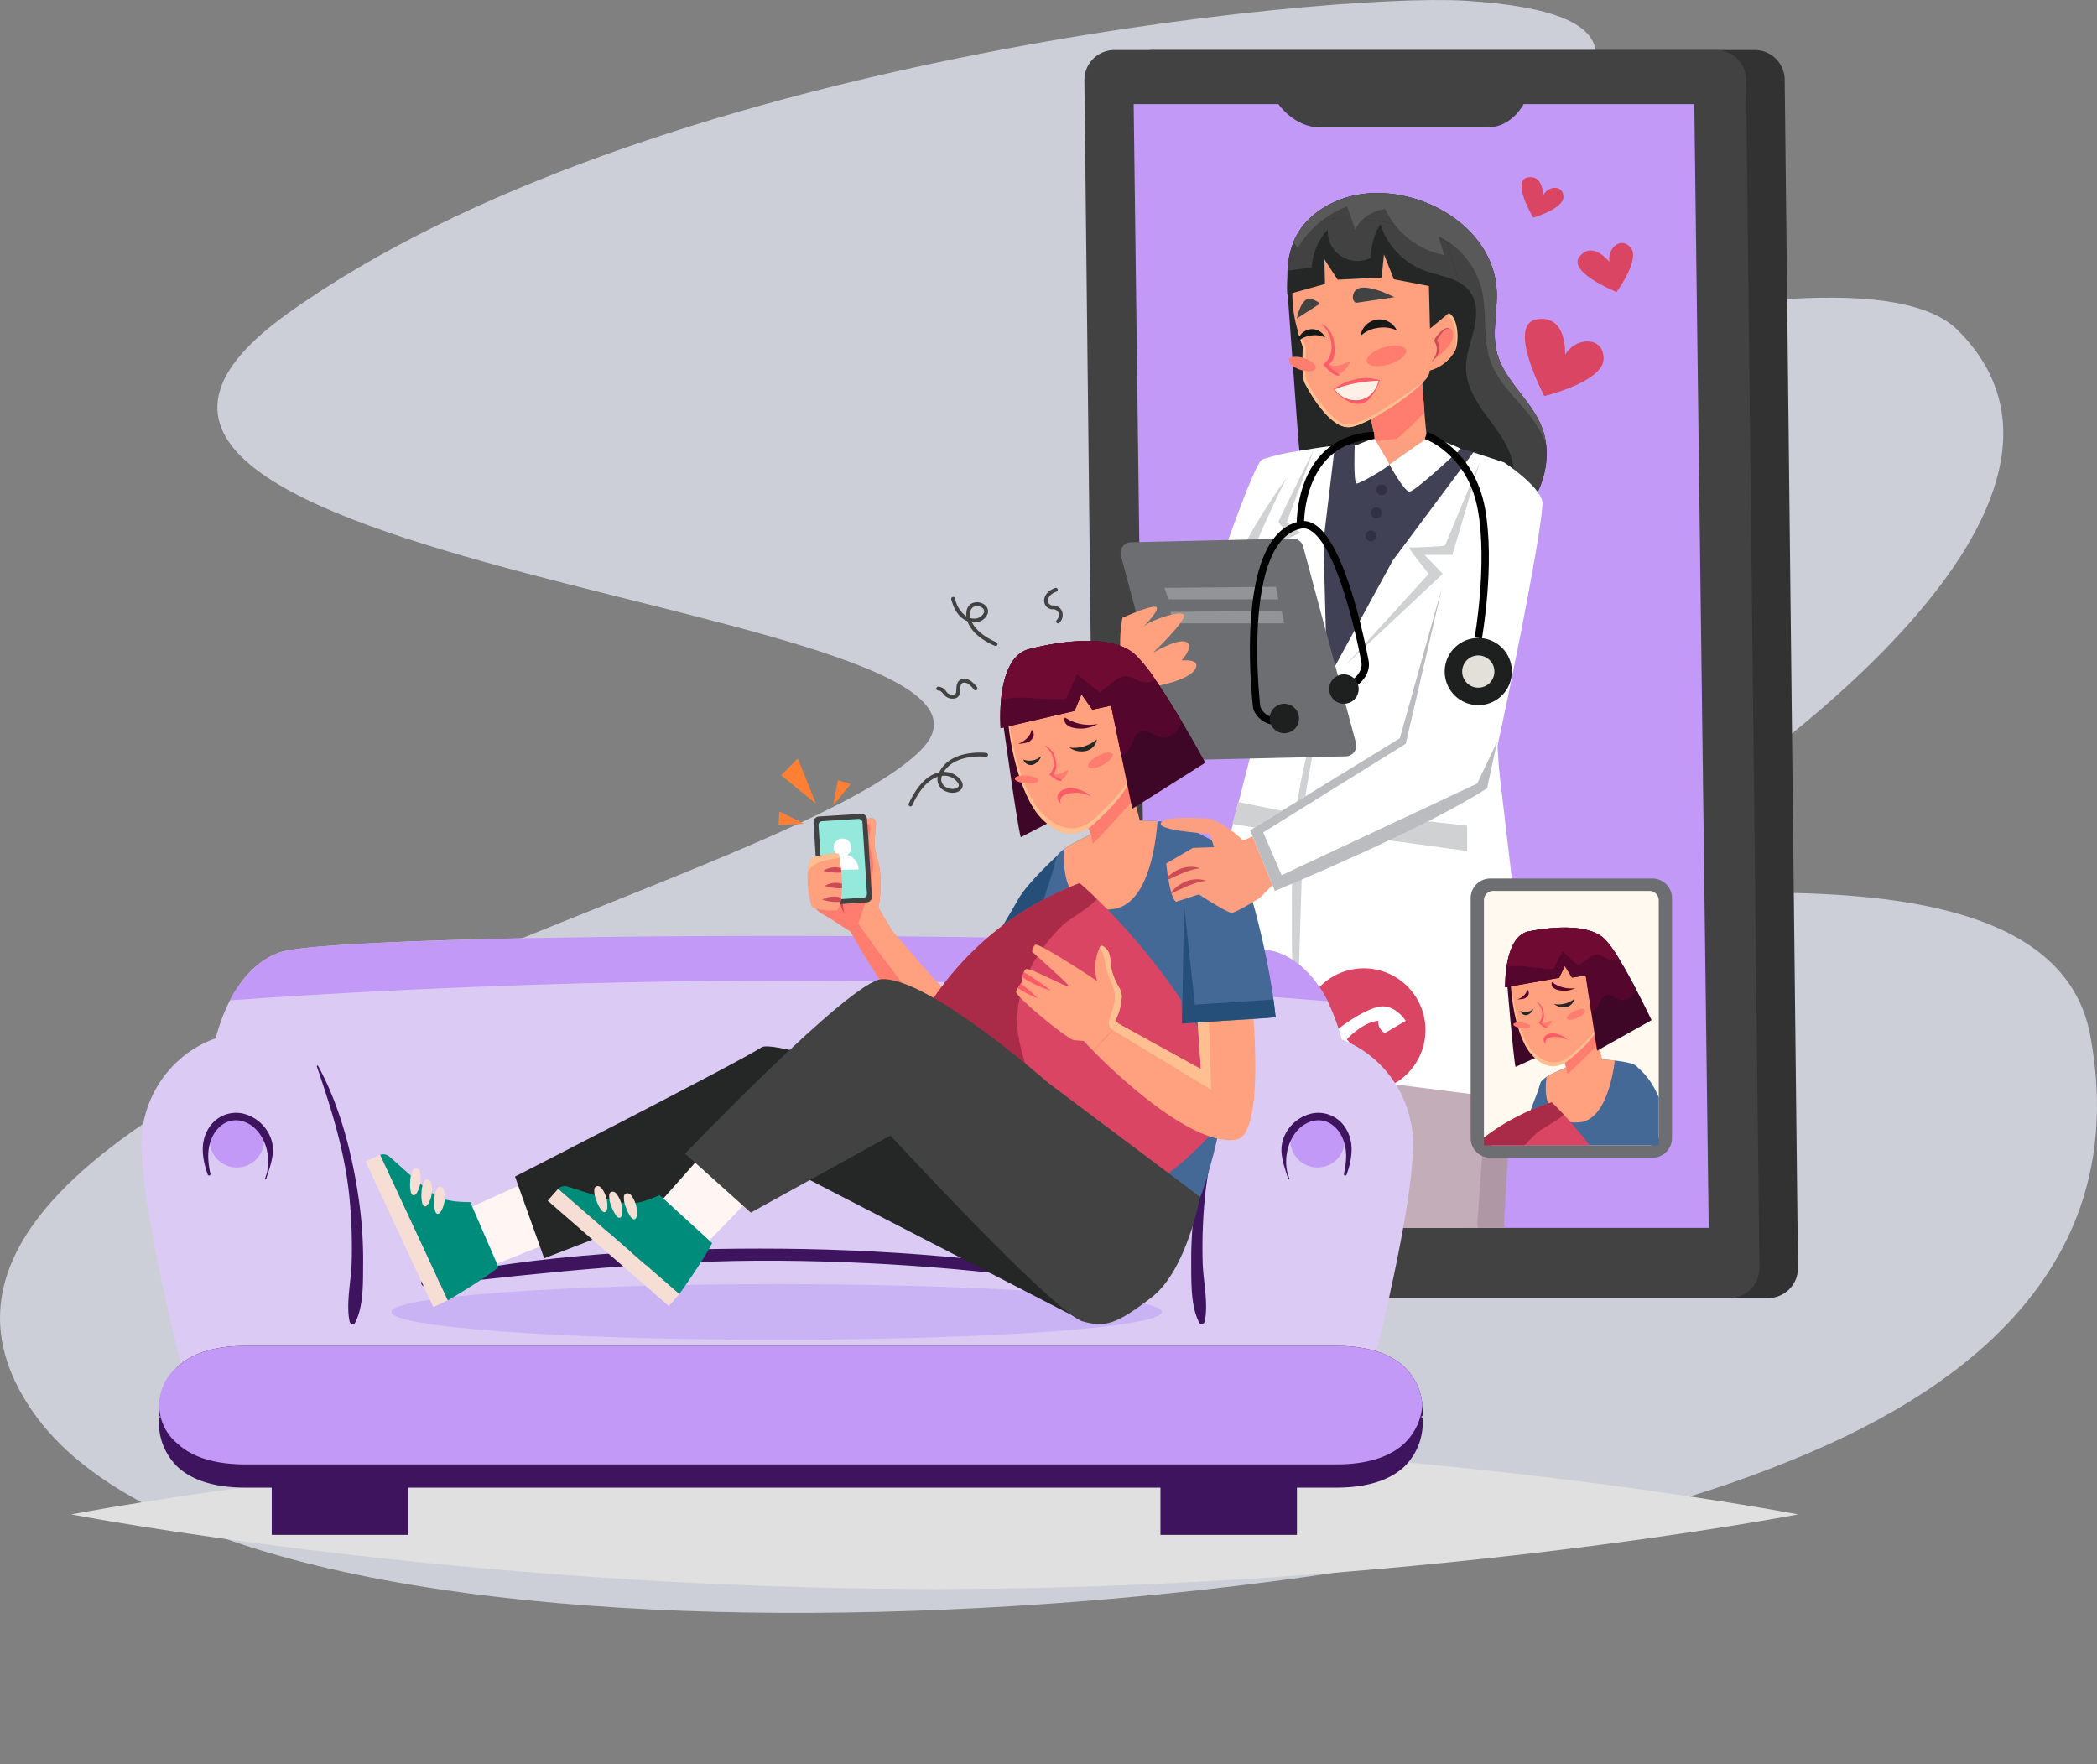 <svg id="Grupo_18" data-name="Grupo 18" xmlns="http://www.w3.org/2000/svg" xmlns:xlink="http://www.w3.org/1999/xlink" width="570.383" height="479.897" viewBox="0 0 570.383 479.897">
  <rect x="0" y="0" width="570.383" height="479.897" fill="#808080" stroke="none"/>
  <defs>
    <clipPath id="clip-path">
      <rect id="Rectángulo_9" data-name="Rectángulo 9" width="570.383" height="479.897" fill="none"/>
    </clipPath>
    <clipPath id="clip-path-3">
      <rect id="Rectángulo_1" data-name="Rectángulo 1" width="570.383" height="438.72" fill="none"/>
    </clipPath>
    <clipPath id="clip-path-4">
      <rect id="Rectángulo_2" data-name="Rectángulo 2" width="469.657" height="40.616" transform="translate(19.398 391.606)" fill="none"/>
    </clipPath>
    <clipPath id="clip-path-5">
      <path id="Trazado_64" data-name="Trazado 64" d="M308.354,28.327l1.627,114.917s-10.024-.686-10.024,14.7c.021,43.253,10.619,43.622,10.619,43.622l1.7,132.424h152.5l-3.92-305.663Z" fill="none"/>
    </clipPath>
    <clipPath id="clip-path-7">
      <rect id="Rectángulo_7" data-name="Rectángulo 7" width="47.555" height="69.207" transform="translate(403.624 242.327)" fill="none"/>
    </clipPath>
  </defs>
  <g id="Grupo_17" data-name="Grupo 17" clip-path="url(#clip-path)">
    <g id="Grupo_8" data-name="Grupo 8">
      <g id="Grupo_7" data-name="Grupo 7" clip-path="url(#clip-path)">
        <g id="Grupo_3" data-name="Grupo 3" opacity="0.7">
          <g id="Grupo_2" data-name="Grupo 2">
            <g id="Grupo_1" data-name="Grupo 1" clip-path="url(#clip-path-3)">
              <path id="Trazado_1" data-name="Trazado 1" d="M398.271.182C361.216-2.049,175.349,15.657,78.123,85.363s212.333,78.675,172.3,118.71S-51.694,297.6,9.107,384.244c56.445,80.44,353.791,59.029,466.862,17.3,32.973-12.17,107.139-42.968,92.532-120.117-12.6-66.532-175.831-20.662-130.607-47.408S578.858,136.15,532.558,89.849c-33.4-33.4-232.962,40.279-203.236,10.552S498.709,6.229,398.271.182" fill="#eceffe"/>
            </g>
          </g>
        </g>
        <g id="Grupo_6" data-name="Grupo 6" style="mix-blend-mode: multiply;isolation: isolate">
          <g id="Grupo_5" data-name="Grupo 5">
            <g id="Grupo_4" data-name="Grupo 4" clip-path="url(#clip-path-4)">
              <path id="Trazado_2" data-name="Trazado 2" d="M489.055,411.914s-105.136,20.309-234.828,20.309S19.4,411.914,19.4,411.914s105.136-20.308,234.829-20.308,234.828,20.308,234.828,20.308" fill="#e0e0e0"/>
            </g>
          </g>
        </g>
        <path id="Trazado_3" data-name="Trazado 3" d="M477.3,13.611H313.592a8.158,8.158,0,0,0-8.135,8.134l3.618,323.2a8.159,8.159,0,0,0,8.135,8.135H480.92a8.158,8.158,0,0,0,8.134-8.135l-3.618-323.2a8.158,8.158,0,0,0-8.134-8.134" fill="#323232"/>
        <path id="Trazado_4" data-name="Trazado 4" d="M466.8,13.611H303.088a8.158,8.158,0,0,0-8.135,8.134l3.618,323.2a8.159,8.159,0,0,0,8.135,8.135H470.417a8.158,8.158,0,0,0,8.134-8.135l-3.618-323.2a8.158,8.158,0,0,0-8.135-8.134" fill="#424242"/>
        <path id="Trazado_5" data-name="Trazado 5" d="M464.769,333.99H312.274L308.355,28.328H460.85Z" fill="#c299f6"/>
        <path id="Trazado_6" data-name="Trazado 6" d="M425.708,96.522s.63-11.084-7.7-9.665,2.044,20.865,2.044,20.865,16.149-3.849,16.124-10.188-7.84-5.787-10.467-1.012" fill="#d94562"/>
        <path id="Trazado_7" data-name="Trazado 7" d="M437.774,71.294s-4.44-5.9-8.066-1.6,10,9.728,10,9.728,6.556-8.893,3.82-12.1-6.47.423-5.755,3.98" fill="#d94562"/>
        <path id="Trazado_8" data-name="Trazado 8" d="M419.721,53.167s.052-5.846-4.293-4.889,1.6,10.922,1.6,10.922,8.4-2.431,8.223-5.764-4.268-2.847-5.53-.269" fill="#d94562"/>
      </g>
    </g>
    <g id="Grupo_10" data-name="Grupo 10">
      <g id="Grupo_9" data-name="Grupo 9" clip-path="url(#clip-path-5)">
        <path id="Trazado_9" data-name="Trazado 9" d="M350.462,82.857q1.127,15.489,2.263,30.958c.419,5.788.848,11.576,1.825,17.3.72,4.222,1.805,8.544,4.512,11.87,4.135,5.069,11.106,6.741,17.614,7.437,7.3.762,14.788.675,21.844-1.345a36.889,36.889,0,0,0,4.833-1.746,30.82,30.82,0,0,0,13.042-10.373c4.177-6.034,5.634-14.132,2.9-20.939-2.961-7.372-10.306-12.6-12.2-20.322-1.344-5.469.3-11.209-.023-16.835-1.07-17.864-21.928-29.009-38.223-25.793-6.95,1.381-13.657,5.5-16.661,11.924a23.446,23.446,0,0,0-1.992,8.66,69.944,69.944,0,0,0,.262,9.208" fill="#252727"/>
        <path id="Trazado_10" data-name="Trazado 10" d="M356.767,72.739a16.9,16.9,0,0,1,4.39-10.312,8.058,8.058,0,0,0,11.7,7.683,17.859,17.859,0,0,1,2.606-9.159,19.915,19.915,0,0,0,11.8,12.567c4.4,1.67,9.792,2.031,12.566,5.827,2.137,2.923,1.907,6.938,1.051,10.462s-2.243,6.986-2.12,10.6c.136,4.577,2.666,8.709,5.36,12.409s5.673,7.338,6.99,11.721.5,9.816-3.283,12.393L402.7,147.113c.222.071.432.143.654.214a30.8,30.8,0,0,0,13.041-10.373,23.638,23.638,0,0,0,4.1-16.378,19,19,0,0,0-1.191-4.561c-2.961-7.372-10.306-12.6-12.2-20.322-1.344-5.469.3-11.209-.023-16.835-1.07-17.864-21.928-29.009-38.223-25.793-6.95,1.381-13.657,5.5-16.661,11.924-.125.267-.239.533-.342.8a23.978,23.978,0,0,0-1.65,7.86c2.189-.306,4.378-.614,6.567-.91" fill="#424242"/>
        <path id="Trazado_11" data-name="Trazado 11" d="M361.63,126.773c1.42,4.069,5.445,12.051,15.038,11.185,9.257-.829,17.027-9.972,20.647-15a28.259,28.259,0,0,0-3.11-1.267c-.3-.1-.609-.179-.9-.264-2.8-.822-5.143-1.255-5.143-1.255l-13.974.577a8.209,8.209,0,0,0-2.858.457v.011a27.142,27.142,0,0,0-8.055,4.293q-.787.592-1.645,1.26" fill="#ffa07f"/>
        <path id="Trazado_12" data-name="Trazado 12" d="M376.173,133.711l11.993-13.531c-.107-2.082-.315-2.859-.717-8.006-.438-5.725-.87-11.089-.87-11.089l-15.913,7.064a38.164,38.164,0,0,1,3.432,12.927c.953,9.235,2.075,12.635,2.075,12.635" fill="#ffa07f"/>
        <path id="Trazado_13" data-name="Trazado 13" d="M370.666,108.149a38.164,38.164,0,0,1,3.432,12.927c.52.192,1.026.369,1.5.512,1.9.577,7.718-5.029,11.848-9.415-.438-5.724-.87-11.088-.87-11.088Z" fill="#ff7d6f"/>
        <path id="Trazado_14" data-name="Trazado 14" d="M352.9,89.631q.584,2.223,1.46,4.658s-.39,8.131.536,9.911,6.847,12.873,12.543,11.937c4.753-.78,16.148-8.263,20.037-12.6A4.812,4.812,0,0,0,388.8,101.4c.425-3.238,1.753-17.5,1.885-18.689.353-3.234.7-27.636-28.458-19.645a14.186,14.186,0,0,0-10.243,11.078,35.521,35.521,0,0,0,.914,15.487" fill="#ffa07f"/>
        <path id="Trazado_15" data-name="Trazado 15" d="M362.689,105.85s5.887-4.591,12.642-2.446c0,0-1.847,5.85-5.139,6.4-3.995.663-7.5-3.95-7.5-3.95" fill="#fc5b68"/>
        <path id="Trazado_16" data-name="Trazado 16" d="M363.088,105.937s4.246-2.148,11.884-2.361c0,0-.951,4.58-5.3,5.217a6.851,6.851,0,0,1-6.581-2.856" fill="#fff0e7"/>
        <path id="Trazado_17" data-name="Trazado 17" d="M379.961,89.909a5.215,5.215,0,0,0-9.9,1.488,8.209,8.209,0,0,1,4.718-2.2,8.3,8.3,0,0,1,5.183.708" fill="#161818"/>
        <path id="Trazado_18" data-name="Trazado 18" d="M354.362,94.29s-.39,8.131.536,9.911,6.846,12.873,12.542,11.937c4.754-.781,16.149-8.263,20.037-12.6-4.831,3.659-17.731,13.022-21.677,11.829-4.888-1.477-10.778-11.918-10.717-12.978s.09-7.989.09-7.989-1.063-2.143-2.271-4.767q.582,2.223,1.46,4.658" fill="#ffbf90"/>
        <path id="Trazado_19" data-name="Trazado 19" d="M360.458,91.815a3.937,3.937,0,0,0-7.475,1.124,6.191,6.191,0,0,1,3.562-1.657,6.261,6.261,0,0,1,3.913.533" fill="#161818"/>
        <path id="Trazado_20" data-name="Trazado 20" d="M387.47,101.047a11.261,11.261,0,0,0,7.646-4.642,8.941,8.941,0,0,0,.731-1.193c.976-1.958,1.005-8.607-1.776-10.038-1.949-1-3.269.623-3.885,1.686v0a6.291,6.291,0,0,0-.4.8Z" fill="#ffbf90"/>
        <path id="Trazado_21" data-name="Trazado 21" d="M387.47,101.047a11.261,11.261,0,0,0,7.646-4.642c.117-.192.219-.376.3-.548.975-1.958,1-8.608-1.777-10.037a2.611,2.611,0,0,0-3.458,1.04v0a6.291,6.291,0,0,0-.4.8Z" fill="#ffa07f"/>
        <path id="Trazado_22" data-name="Trazado 22" d="M395.147,90.411a2.851,2.851,0,0,1-.058,1.612c-.65,2.258-2.8,4.05-4.869,5.716a5.592,5.592,0,0,0,.6-3.518c-.062-.412-.169-.819-.19-1.234-.085-1.669,3.58-5.681,4.515-2.576" fill="#ff7d6f"/>
        <path id="Trazado_23" data-name="Trazado 23" d="M389.177,98.417l.117-.073c.076-.05.2-.116.335-.219a4.826,4.826,0,0,0,1.012-.993,4.287,4.287,0,0,0,.79-1.8A3.69,3.69,0,0,0,391.066,93a2.036,2.036,0,0,0-.166-.285l-.046-.07c-.01-.017-.005-.006-.006-.008v0h0l.006-.012.032-.065.067-.13c.045-.085.091-.171.139-.254a9.538,9.538,0,0,1,.6-.945c.211-.293.431-.565.651-.814a6.173,6.173,0,0,1,.647-.654,1.507,1.507,0,0,1,.676-.333,1.106,1.106,0,0,1,.591.072.549.549,0,0,1,.271.227.457.457,0,0,1,.043.11.278.278,0,0,0-.012-.119.53.53,0,0,0-.232-.294,1.2,1.2,0,0,0-.682-.184,1.887,1.887,0,0,0-.9.3,6.117,6.117,0,0,0-.8.629,8.935,8.935,0,0,0-.785.8,8.14,8.14,0,0,0-.719.969c-.056.088-.108.177-.16.267l-.077.137-.1.193-.069.136c.021.043.052.086.078.129l.116.184a1.751,1.751,0,0,1,.143.248,3.914,3.914,0,0,1,.43,2.055A4.421,4.421,0,0,1,390.3,97a4.893,4.893,0,0,1-.76,1.06c-.109.119-.21.2-.271.262l-.1.092" fill="#cf4a57"/>
        <path id="Trazado_24" data-name="Trazado 24" d="M352.738,86.625s1.192-6.168,3.948-5.288,2,1.479,2,1.479Z" fill="#424242"/>
        <path id="Trazado_25" data-name="Trazado 25" d="M379.26,80.831s-9.372-4.915-10.984-1.237c-.941,2.147.544,2.778.544,2.778Z" fill="#424242"/>
        <path id="Trazado_26" data-name="Trazado 26" d="M365.379,99.047a4.308,4.308,0,0,1,1.818-.559,6.138,6.138,0,0,1-3.2,3.354.883.883,0,0,1-.352.1.915.915,0,0,1-.422-.137,7.214,7.214,0,0,1-2.184-1.788,1.393,1.393,0,0,1-.292-.491c-.172-.613.259-.5.633-.365a5.723,5.723,0,0,0,4-.111" fill="#ff7d6f"/>
        <path id="Trazado_27" data-name="Trazado 27" d="M363.849,101.493c-.391-.321-.826-.589-1.226-.9a9.654,9.654,0,0,1-1.365-1.285c1.95-1.467,1.843-3.563,1.648-5.936a6.949,6.949,0,0,0-2.04-4.357,7.243,7.243,0,0,0-.649-.564,2.461,2.461,0,0,0-.711-.357c.129.136.22.3.338.438a12.931,12.931,0,0,1,.9,1.109,8.582,8.582,0,0,1,1.417,4.055,6.983,6.983,0,0,1-.337,2.8,5.5,5.5,0,0,1-1.9,2.677c-.007.005,1.439,1.543,1.579,1.667a7.224,7.224,0,0,0,1.176.85,2.5,2.5,0,0,0,1.375.481.8.8,0,0,0,.431-.148,1.528,1.528,0,0,1-.243-.18c-.033-.03-.064-.06-.1-.091-.093-.091-.19-.177-.29-.259" fill="#fc5b68"/>
        <path id="Trazado_28" data-name="Trazado 28" d="M357.849,100.2c-.286.872-2.138,1.048-4.136.394s-3.386-1.895-3.1-2.767,2.138-1.049,4.136-.394,3.386,1.894,3.1,2.767" fill="#ff7d6f"/>
        <path id="Trazado_29" data-name="Trazado 29" d="M382.437,95.168c.39,1.282-1.675,3.044-4.611,3.936s-5.631.575-6.021-.707,1.675-3.044,4.611-3.936,5.632-.575,6.021.707" fill="#ff7d6f"/>
        <path id="Trazado_30" data-name="Trazado 30" d="M394.071,85.173l-5.119,4.216-.289-11.6-9.524-1.825-2.7-6.776-.637,6.31-11.966.573-3.6-5.54.167,6.723L350.128,80.1s-1.538-21.085,15.079-20.813a68.1,68.1,0,0,1,28.384,6.558l3.21,10.778Z" fill="#252727"/>
        <path id="Trazado_31" data-name="Trazado 31" d="M356.767,72.739a16.9,16.9,0,0,1,4.39-10.312,8.058,8.058,0,0,0,11.7,7.683,17.859,17.859,0,0,1,2.606-9.159,19.915,19.915,0,0,0,11.8,12.567c3.093,1.176,6.687,1.7,9.5,3.235l.041-.133L393.6,65.839a68.284,68.284,0,0,0-28.389-6.555c-10.481-.179-13.733,8.15-14.722,14.325,2.09-.294,4.192-.588,6.282-.87" fill="#424242"/>
        <path id="Trazado_32" data-name="Trazado 32" d="M351.849,65.789a9.007,9.007,0,0,0,1.139,1.619,27.241,27.241,0,0,1,13.437-11.273c.722,2.1,1.455,4.2,2.177,6.294a10.348,10.348,0,0,1,8.177-5.508,22.57,22.57,0,0,0,16.07,12.462l-1.611-5.133A21.918,21.918,0,0,1,402.959,78.5c1.621,6.462.225,13.492,2.469,19.762,1.971,5.53,6.478,9.679,10.2,14.211a28.5,28.5,0,0,1,4.858,8.1,18.978,18.978,0,0,0-1.19-4.56c-2.962-7.373-10.307-12.6-12.2-20.323-1.345-5.468.3-11.209-.023-16.835-1.071-17.864-21.929-29.008-38.224-25.793-6.95,1.381-13.657,5.5-16.66,11.924-.125.267-.239.533-.343.8" fill="#595959"/>
        <path id="Trazado_33" data-name="Trazado 33" d="M402.465,128.952l-8.855-6.013-20.367-1.42-9.524,4.538s3.663,12.5,8.6,13.85,15.136,2.079,15.136,2.079,11.85-1.272,15.01-13.034" fill="#fc9e80"/>
        <path id="Trazado_34" data-name="Trazado 34" d="M418.633,467.937c-.229,2.774-6.826,11.354-10.291,11.034S393.1,469.451,392,463.878c-.312-1.574-.115-4.676.337-8.317.074-.622.162-1.267.251-1.911,1.22-9.013,3.568-20.12,3.568-20.12l15.826,1.3s3.609,12.961,5.521,23.081c.794,4.209,1.3,7.928,1.129,10.021" fill="#fc9e80"/>
        <path id="Trazado_35" data-name="Trazado 35" d="M418.633,467.937c-.229,2.774-6.826,11.354-10.291,11.034S393.1,469.451,392,463.878c-.312-1.574-.115-4.676.337-8.317.074-.622.162-1.267.251-1.911,3.607,3.1,11.757,9.989,12.711,9.848,1.228-.2,4.326-3.624,4.762-5.381s-1.444-23.559-1.444-23.559l3.365.277s3.609,12.961,5.521,23.081c.794,4.209,1.3,7.928,1.129,10.021" fill="#fd7d6f"/>
        <path id="Trazado_36" data-name="Trazado 36" d="M406.888,293.849c-.446,5.273-.912,10.663-1.356,15.761-1.307,14.742-2.427,27.041-2.427,27.041s10.642,25.418,10.58,35.313c-.031,5.145-1.7,62.871-1.7,62.871l-15.83-1.3s-9.342-74.105-12.594-82.991c-1.466-4-3.763-21.349-5.837-39.209-.8-6.864-1.566-13.786-2.24-20.071Z" fill="#fc9e80"/>
        <path id="Trazado_37" data-name="Trazado 37" d="M406.888,293.849c-.446,5.273-.912,10.663-1.356,15.761-1.307,14.742-2.427,27.041-2.427,27.041s10.642,25.418,10.58,35.313c-.031,5.145-1.7,62.871-1.7,62.871l-3.372-.278c-.142-16.583-.55-54.272-1.184-62.505-.813-10.632-10.344-37.074-10.344-37.074s1.984-22.458,3.6-41.641Z" fill="#fd7d6f"/>
        <path id="Trazado_38" data-name="Trazado 38" d="M350.23,354.507c2.228,4.031,4.494,8.346,5.893,11.585,2.574,5.98,10.545,74.928,10.545,74.928l-15.823,3.469s-22.92-82.134-26.879-89.982Z" fill="#fc9e80"/>
        <path id="Trazado_39" data-name="Trazado 39" d="M350.23,354.507c2.228,4.031,4.494,8.346,5.893,11.585,2.574,5.98,10.545,74.928,10.545,74.928l-6.087,1.335-.554-11.12s-4.18-57.552-7.888-62.175c-1.793-2.24-5.4-8.6-8.633-14.553Z" fill="#fd7d6f"/>
        <path id="Trazado_40" data-name="Trazado 40" d="M336.792,226.342l57.821-1.879,14.534,6.224-1.913-29.013,1.913-75.9-8.386-2.738-2.691-.232-1.264-.1-4.338-.371-15.184-.892c-.626.6-4.373.336-8.792-.209-1.4-.186-2.865.208-4.315,0-1.612-.244-12.1,1.626-12.1,1.626s-11.735,87.931-15.284,103.486" fill="#fff"/>
        <path id="Trazado_41" data-name="Trazado 41" d="M359.974,147.259,361,185.094l17.837-32.66L400.76,123.04l-3.446-.986L396.1,122l-3.63.337-15.183-.892c-.627.6-8.792-.209-8.792-.209s-.9-.358-5.4.035Z" fill="#414156"/>
        <path id="Trazado_42" data-name="Trazado 42" d="M396.808,122.7c-3.108,2.633-11.627,3.966-18.889,3.641-7.075-.325-8.485-2.086-9.436-5.114a70.411,70.411,0,0,1,12.106-1.933,20.881,20.881,0,0,1,11.881,3.035Z" fill="#fc9e80"/>
        <path id="Trazado_43" data-name="Trazado 43" d="M319.017,339.934c1.1,7.527,19.429,86.761,19.429,86.761h32.419s-4.385-58.657-4.547-62.612-8.989-29.033-8.989-29.033l12.806-67.217c1.136,22.782,3.038,61.545,3.038,65.048,0,4.988,9.477,93.814,9.477,93.814h38.486s-1.242-45.48-2.471-52.091-9.592-41.723-9.592-41.723,1.02-71.972,1.426-77.088c.348-4.488-5.88-27.745-8.235-33.474H337.553c-3.932,22.235-19.5,111.026-18.536,117.615" fill="#c2adb9"/>
        <path id="Trazado_44" data-name="Trazado 44" d="M361.714,376.124c.8,7.052.464,35.018.2,50.571h8.955s-4.385-58.656-4.547-62.611-8.989-29.033-8.989-29.033l12.805-67.217L352.922,256.5l8.792,17.468-11.727,65.965s10.6,26.259,11.727,36.189" fill="#252727"/>
        <path id="Trazado_45" data-name="Trazado 45" d="M409.073,332.881s2.03-34.692,3.406-57.616a21.826,21.826,0,0,1-1.948-2.28,10.135,10.135,0,0,1-4.369-.761c-1.451,19.679-4.327,60.657-4.327,60.657s5.1,34.972,7.307,42.14c1.66,5.4,2.436,36.606,2.7,51.673h9.291s-1.241-45.479-2.471-52.09-9.592-41.723-9.592-41.723" fill="#af97a6"/>
        <path id="Trazado_46" data-name="Trazado 46" d="M383.927,232.177a3.514,3.514,0,1,0,3.513-3.514,3.514,3.514,0,0,0-3.513,3.514" fill="#252727"/>
        <path id="Trazado_47" data-name="Trazado 47" d="M340.455,204.256l-21.48,83.9,24.769,3.116,8.146-6.329,8.536,7.6,57.107,7.243-4.1-41.989-5.7-48.508Z" fill="#fff"/>
        <path id="Trazado_48" data-name="Trazado 48" d="M351.889,284.938s-1.156-41.854,0-58.619S361,185.094,361,185.094s-6.41,30.877-6.41,35.952-1.547,44.5-1.353,49.738-1.35,14.154-1.35,14.154" fill="#d0d1d3"/>
        <path id="Trazado_49" data-name="Trazado 49" d="M342.041,188.277a146.274,146.274,0,0,0,8.414-14.787l4.331,6.97-2.755-57.6a59.768,59.768,0,0,0-8.664,2.079c-2.478.96-14.618,37.07-18.082,47.666.412,1.2.843,2.4,1.284,3.594q7.846,5.9,15.472,12.082" fill="#fff"/>
        <path id="Trazado_50" data-name="Trazado 50" d="M349.987,129.862s-10.3,20.524-10.3,24.384,4.694,21.938,4.694,21.938-8.292-17.492-7.6-23.161,13.2-23.161,13.2-23.161" fill="#d0d1d3"/>
        <path id="Trazado_51" data-name="Trazado 51" d="M357.357,177.128l-7.37-30.448,3.685-1.74-3.685-2.954,7.37-19.665s-9.724,19.418-9.627,19.665,2.257,2.664,2.257,2.664-1.754,1.575-1.764,2.043,9.134,30.435,9.134,30.435" fill="#d0d1d3"/>
        <path id="Trazado_52" data-name="Trazado 52" d="M368.808,202.046l-8.153-30.42h-.036l-6.158-22.974a2.925,2.925,0,0,0-2.891-2.167l-43.925,1a2.925,2.925,0,0,0-2.759,3.681l8.153,30.421h.037l6.156,22.974a2.926,2.926,0,0,0,2.892,2.167l43.925-1a2.925,2.925,0,0,0,2.759-3.682" fill="#6d6e71"/>
        <path id="Trazado_53" data-name="Trazado 53" d="M316.732,159.9l30.318-.294.679,3.414h-29.9Z" fill="#929496"/>
        <path id="Trazado_54" data-name="Trazado 54" d="M318.307,166.434l30.318-.294.679,3.414H319.4Z" fill="#929496"/>
        <path id="Trazado_55" data-name="Trazado 55" d="M314.679,165.339c.314,1.442-5.134,6.515-3.479,4.962s9.978-4.47,10.808-3.029-8.317,10.239-8.317,10.239,8.644-5.187,9.686-2.1c.341,1.011-.582,2.578-1.967,4.228,2.407-.15,4.38.17,3.947,1.747-1.018,3.716-11.634,5.4-11.634,5.4-12.476.662-8.419-18.74-8.419-18.74s9.061-4.156,9.375-2.713" fill="#ffa07f"/>
        <path id="Trazado_56" data-name="Trazado 56" d="M350.495,220.892l-13.726-2.737-1.546,5.943,14.208,2.385Z" fill="#d0d1d3"/>
        <path id="Trazado_57" data-name="Trazado 57" d="M399.064,224.572l-26.437-2.895-1.02,6.056,27.457,3.74Z" fill="#d0d1d3"/>
        <path id="Trazado_58" data-name="Trazado 58" d="M402.465,125.811l-7.421,25.121h-7.57l4.966,5.151L366,180.9l22.618-24.814s-6.128-7.47-5.191-7.229,9.564-.391,9.564-.391Z" fill="#d0d1d3"/>
        <path id="Trazado_59" data-name="Trazado 59" d="M373.761,119.164s4.07,6.742,4.158,7.18-7.926,5.234-8.889,5.165-.547-10.279-.547-10.279Z" fill="#fff"/>
        <path id="Trazado_60" data-name="Trazado 60" d="M388.161,119.164l-10.242,7.18s3.954,7.3,5.442,7.383,13.954-11.672,13.954-11.672-5.215-2.669-9.154-2.891" fill="#fff"/>
        <path id="Trazado_61" data-name="Trazado 61" d="M377.292,133.226a1.473,1.473,0,1,1-1.474-1.474,1.475,1.475,0,0,1,1.474,1.474" fill="#313044"/>
        <path id="Trazado_62" data-name="Trazado 62" d="M375.818,139.5a1.473,1.473,0,1,1-1.474-1.474,1.475,1.475,0,0,1,1.474,1.474" fill="#313044"/>
        <path id="Trazado_63" data-name="Trazado 63" d="M374.345,145.767a1.474,1.474,0,1,1-1.475-1.474,1.474,1.474,0,0,1,1.475,1.474" fill="#313044"/>
      </g>
    </g>
    <g id="Grupo_12" data-name="Grupo 12">
      <g id="Grupo_11" data-name="Grupo 11" clip-path="url(#clip-path)">
        <path id="Trazado_65" data-name="Trazado 65" d="M387.721,280.159a16.776,16.776,0,1,1-16.776-16.775,16.776,16.776,0,0,1,16.776,16.775" fill="#d94562"/>
        <path id="Trazado_66" data-name="Trazado 66" d="M368.035,285.921a5.673,5.673,0,0,0-1.717-3.211s4.237-4.687,8.563-5.048a3.47,3.47,0,0,0,1.8,3.335l5.679-3.335s-2.974-4.777-7.482-3.786-12.259,6.58-13.612,8.654.872,7.061.872,7.061Z" fill="#fff"/>
        <rect id="Rectángulo_4" data-name="Rectángulo 4" width="37.126" height="16.776" transform="translate(73.911 400.709)" fill="#3e145e"/>
        <rect id="Rectángulo_5" data-name="Rectángulo 5" width="37.126" height="16.776" transform="translate(315.643 400.709)" fill="#3e145e"/>
        <path id="Trazado_67" data-name="Trazado 67" d="M366.857,293.284,330.52,382.79H93.037L56.7,293.284s.764-11.326,5.848-21.191c2.881-5.576,7.133-10.679,13.413-13.011,16.224-6.035,255.421-6.035,271.635,0,6.368,2.371,10.65,7.583,13.52,13.246a61.427,61.427,0,0,1,5.741,20.956" fill="#dbcbf4"/>
        <path id="Trazado_68" data-name="Trazado 68" d="M361.116,272.328c-126.089-10.415-248.788-3.821-298.567-.235,2.879-5.576,7.132-10.679,13.412-13.011,16.224-6.035,255.421-6.035,271.634,0,6.369,2.371,10.65,7.583,13.521,13.246" fill="#c299f6"/>
        <path id="Trazado_69" data-name="Trazado 69" d="M324.417,385.275c-38.022-1.593-76.082-1.884-114.137-1.863l-56.58.029c-19.183.011-38.42-.3-57.556,1.176a.735.735,0,0,0,0,1.47c18.813,1.451,37.721,1.165,56.58,1.175l57.556.031c38.055.019,76.115-.271,114.137-1.865a.077.077,0,0,0,0-.153" fill="#456997"/>
        <path id="Trazado_70" data-name="Trazado 70" d="M308.571,349.42c-6.6-3.165-15.31-3.348-22.5-4.347q-11.488-1.6-23.034-2.735-25.024-2.456-50.2-2.69c-32.419-.276-65.832,1.462-97.58,8.25-1.061.226-.848,2.051.26,1.924,32.129-3.683,63.952-7.145,96.371-6.908q23.724.174,47.375,2.26,13.019,1.167,25.975,2.935c7.3,1,15.563,3.609,22.909,2.909.759-.073,1.276-1.194.433-1.6" fill="#3e145e"/>
        <path id="Trazado_71" data-name="Trazado 71" d="M89.989,399.465c.165-.909.331-1.832.49-2.77l.189-1.061c1.055-6.062,2.131-12.775,3.12-19.808.449-3.208.877-6.5,1.275-9.819a307.844,307.844,0,0,0,2.515-40.463c-.328-19.445-3.722-35.453-12.987-40.536a35.66,35.66,0,0,0-4.4-2.052c-19.663-7.633-38.98,5.218-41.534,24.509-2.075,15.724,11.7,69.408,18.482,94.429,10.916-1.288,21.878-1.833,32.846-2.429" fill="#dbcbf4"/>
        <path id="Trazado_72" data-name="Trazado 72" d="M98.775,343.36a114.369,114.369,0,0,0-1.316-18.026c-1.786-11.993-5.09-24.723-10.947-35.422a.184.184,0,0,0-.331.159C90.119,301.617,93.673,312.8,94.976,325a141.058,141.058,0,0,1,.685,18.151c-.115,5.161-1.611,11.3-.564,16.315.132.629,1.143.975,1.491.312,2.412-4.588,2.13-11.323,2.187-16.416" fill="#3e145e"/>
        <path id="Trazado_73" data-name="Trazado 73" d="M71.227,313.033a7.389,7.389,0,1,1-3.946-9.675,7.388,7.388,0,0,1,3.946,9.675" fill="#c299f6"/>
        <path id="Trazado_74" data-name="Trazado 74" d="M73.445,309.038a10.706,10.706,0,0,0-7.758-6.229,8.728,8.728,0,0,0-9.069,4.3c-2.321,3.844-1.517,8.391-.107,12.4.142.4.828.234.734-.195-.714-3.262-1.017-6.576.35-9.729,1.572-3.626,5.026-5.874,8.936-4.427,5.643,2.089,7.818,10.19,5.523,15.4-.1.22.271.366.339.143,1.188-3.908,2.826-7.653,1.052-11.668" fill="#3e145e"/>
        <path id="Trazado_75" data-name="Trazado 75" d="M332.8,399.465q-.25-1.363-.491-2.77l-.189-1.061c-1.055-6.062-2.132-12.775-3.12-19.808-.449-3.208-.877-6.5-1.276-9.819a308.006,308.006,0,0,1-2.514-40.463c.327-19.445,3.722-35.453,12.987-40.536a35.8,35.8,0,0,1,4.4-2.052c19.664-7.633,38.981,5.218,41.534,24.509,2.076,15.724-11.7,69.408-18.482,94.429-10.915-1.288-21.877-1.833-32.845-2.429" fill="#dbcbf4"/>
        <path id="Trazado_76" data-name="Trazado 76" d="M324.011,343.36a114.251,114.251,0,0,1,1.316-18.026c1.786-11.993,5.09-24.723,10.947-35.422a.184.184,0,0,1,.331.159c-3.938,11.546-7.492,22.727-8.8,34.927a141.058,141.058,0,0,0-.685,18.151c.115,5.161,1.611,11.3.564,16.315-.132.629-1.143.975-1.491.312-2.412-4.588-2.13-11.323-2.187-16.416" fill="#3e145e"/>
        <path id="Trazado_77" data-name="Trazado 77" d="M351.558,313.033a7.389,7.389,0,1,0,3.946-9.675,7.388,7.388,0,0,0-3.946,9.675" fill="#c299f6"/>
        <path id="Trazado_78" data-name="Trazado 78" d="M349.341,309.038a10.706,10.706,0,0,1,7.758-6.229,8.726,8.726,0,0,1,9.068,4.3c2.321,3.844,1.518,8.391.107,12.4-.141.4-.827.234-.733-.195.714-3.262,1.017-6.576-.35-9.729-1.572-3.626-5.027-5.874-8.936-4.427-5.643,2.089-7.818,10.19-5.524,15.4.1.22-.27.366-.338.143-1.188-3.908-2.826-7.653-1.052-11.668" fill="#3e145e"/>
        <path id="Trazado_79" data-name="Trazado 79" d="M386.918,385.6a16.7,16.7,0,0,1-4.987,13.354c-2.919,2.723-7.485,4.927-14.637,5.525-1.234.1-2.547.157-3.938.157H66.846c-1.391,0-2.7-.058-3.939-.157-7.152-.6-11.717-2.8-14.636-5.525A16.7,16.7,0,0,1,43.284,385.6c.147-.088.284-.166.431-.245-.147-.078-.284-.156-.431-.234a16.238,16.238,0,0,1,.029-2.92,16.062,16.062,0,0,1,4.958-10.444c2.919-2.723,7.484-4.928,14.636-5.525q1.852-.148,3.939-.148h296.51q2.087,0,3.938.148c7.152.6,11.718,2.8,14.637,5.525a16.062,16.062,0,0,1,4.958,10.444,16.238,16.238,0,0,1,.029,2.92c-.157.078-.284.156-.431.234.147.079.274.157.431.245" fill="#3e145e"/>
        <path id="Trazado_80" data-name="Trazado 80" d="M386.888,382.2a16.111,16.111,0,0,1-4.958,10.444c-2.919,2.713-7.485,4.928-14.636,5.516-1.235.107-2.548.156-3.939.156H66.845c-1.391,0-2.7-.049-3.937-.156-7.153-.588-11.719-2.8-14.638-5.516a13.48,13.48,0,0,1,0-20.887c2.919-2.724,7.485-4.928,14.638-5.526q1.849-.147,3.937-.147h296.51q2.086,0,3.939.147c7.151.6,11.717,2.8,14.636,5.526a16.06,16.06,0,0,1,4.958,10.443" fill="#c299f6"/>
        <path id="Trazado_81" data-name="Trazado 81" d="M221.08,246a7.1,7.1,0,0,0,3.241,2.945c2.34,1.366,4.62,3.021,6.959,4.381l3.641,6.3,5.858-5.164,1.722-1.519-3.608-6.09a30.441,30.441,0,0,0,.129-11.88,43.152,43.152,0,0,1-1.1-4.651c-.205-2.023.288-4.049.318-6.085a1.966,1.966,0,0,0-.33-1.33,1.4,1.4,0,0,0-1.653-.223,3.363,3.363,0,0,0-1.25,1.261c-.035.054-.074.113-.1.17a12.647,12.647,0,0,0-1.87,7.839,1.8,1.8,0,0,1-.1,1.035,1.483,1.483,0,0,1-.739.56,8.653,8.653,0,0,1-5.673.1,4.383,4.383,0,0,0-2.354-.263c-1.115.335-1.657,1.569-2,2.68a34.184,34.184,0,0,0-1.366,6.72A6.411,6.411,0,0,0,221.08,246" fill="#ff7d6f"/>
        <path id="Trazado_82" data-name="Trazado 82" d="M233.443,251.208l4.234,5.988,4.824-4.254-3.608-6.09a30.441,30.441,0,0,0,.129-11.88,43.152,43.152,0,0,1-1.1-4.651c-.205-2.023.288-4.05.318-6.085a1.971,1.971,0,0,0-.33-1.33,1.4,1.4,0,0,0-1.654-.223,3.361,3.361,0,0,0-1.249,1.261c-.035.054-.074.113-.1.17a2.628,2.628,0,0,1,1.124-.085c.938.287.714,1.642.509,2.6-.486,2.285.327,4.618.812,6.9.933,4.4-2.435,13.433-3.908,17.679" fill="#ffa07f"/>
        <path id="Trazado_83" data-name="Trazado 83" d="M229.459,242.318a13.483,13.483,0,0,0,.3,6.3,10.763,10.763,0,0,1-1.645-5.919,6.4,6.4,0,0,1,2.949-5.2,2.848,2.848,0,0,1,1.082-.443c-.124.749-1.2,1.615-1.593,2.314a10.361,10.361,0,0,0-1.1,2.952" fill="#cf4a57"/>
        <path id="Trazado_84" data-name="Trazado 84" d="M224.251,246.182l11.467-.725a1.544,1.544,0,0,0,1.444-1.638l-1.326-21.01a1.544,1.544,0,0,0-1.639-1.444l-11.467.724a1.544,1.544,0,0,0-1.444,1.638l1.326,21.011a1.544,1.544,0,0,0,1.639,1.444" fill="#424242"/>
        <path id="Trazado_85" data-name="Trazado 85" d="M224.943,244.807l9.915-.626a1.018,1.018,0,0,0,.952-1.08l-1.225-19.409a1.017,1.017,0,0,0-1.08-.952l-9.916.626a1.018,1.018,0,0,0-.952,1.08l1.225,19.409a1.019,1.019,0,0,0,1.081.952" fill="#95e8dc"/>
        <path id="Trazado_86" data-name="Trazado 86" d="M227.932,232.578a2.406,2.406,0,1,1,2.507-.059,4.259,4.259,0,0,1,3.108,3.96l-8.534.2a4.257,4.257,0,0,1,2.919-4.1" fill="#fff"/>
        <path id="Trazado_87" data-name="Trazado 87" d="M220.788,246.669c2.989,1.471,7.034.862,7.034.862a8.1,8.1,0,0,0,.8-2.242c.084-.351.147-.718.2-1.1a21.435,21.435,0,0,0,.19-2.619c.011-.392.013-.788.006-1.182-.021-1.051-.084-2.091-.176-3.061-.032-.416-.075-.817-.116-1.2-.121-1.044-.254-1.949-.364-2.626-.127-.783-.221-1.256-.221-1.256-3.015-.49-7.536,1.223-7.536,1.223a11.869,11.869,0,0,0-.872,3.45,27.4,27.4,0,0,0,1.059,9.749" fill="#ffa07f"/>
        <path id="Trazado_88" data-name="Trazado 88" d="M223.91,236.882s.416.1,1.039.205a18.213,18.213,0,0,0,2.354.264c.548.021,1.069.007,1.535-.021-.032-.416-.076-.817-.116-1.2a5.919,5.919,0,0,0-1.363-.223,6,6,0,0,0-2.5.467,4.989,4.989,0,0,0-.95.51" fill="#cf4a57"/>
        <path id="Trazado_89" data-name="Trazado 89" d="M224.361,240.962s.391.13.975.269a13.751,13.751,0,0,0,2.232.349,12.5,12.5,0,0,0,1.44-.006c.011-.392.013-.788.006-1.182a5.531,5.531,0,0,0-1.36-.258,5.842,5.842,0,0,0-2.369.375,5.132,5.132,0,0,0-.924.453" fill="#cf4a57"/>
        <path id="Trazado_90" data-name="Trazado 90" d="M223.634,244.682s.4.142,1.027.291a13.411,13.411,0,0,0,2.381.352,11.655,11.655,0,0,0,1.576-.037c.084-.351.147-.717.2-1.1a6.7,6.7,0,0,0-1.708-.312,6.767,6.767,0,0,0-2.488.368,5.831,5.831,0,0,0-.989.433" fill="#cf4a57"/>
        <path id="Trazado_91" data-name="Trazado 91" d="M219.729,236.92a8.225,8.225,0,0,1,2.292-1.984,9.978,9.978,0,0,1,2.642-.89,19.058,19.058,0,0,1,3.21-.578,2.617,2.617,0,0,1,.485.035c-.127-.783-.221-1.256-.221-1.256-3.015-.49-7.535,1.223-7.535,1.223a11.839,11.839,0,0,0-.873,3.45" fill="#ffbf90"/>
        <path id="Trazado_92" data-name="Trazado 92" d="M217,206.313l4.956,12.309-9.487-7.742Z" fill="#ff8035"/>
        <path id="Trazado_93" data-name="Trazado 93" d="M231.4,213.253l-4.776,5.8,1.277-6.814Z" fill="#ff8035"/>
        <path id="Trazado_94" data-name="Trazado 94" d="M211.982,220.711l6.722,3.354-6.927.282Z" fill="#ff8035"/>
        <path id="Trazado_95" data-name="Trazado 95" d="M234.921,259.623l12.317,19.509,4.181-3.8,5.847-5.314L242.5,252.944l-4.827,4.249Z" fill="#ffa07f"/>
        <path id="Trazado_96" data-name="Trazado 96" d="M234.921,259.623l12.317,19.509,4.181-3.8-13.744-18.142Z" fill="#ff7d6f"/>
        <path id="Trazado_97" data-name="Trazado 97" d="M249.712,266.4l4.018-.469,8.295,8.2,15.58-27.276,5.675,24.357s-17.656,26.717-21.371,25.612-14.671-17.693-14.671-17.693Z" fill="#ffa07f"/>
        <path id="Trazado_98" data-name="Trazado 98" d="M316.052,356.851c0,4.184-46.919,7.575-104.8,7.575s-104.8-3.391-104.8-7.575,46.92-7.576,104.8-7.576,104.8,3.391,104.8,7.576" fill="#c9b3f4"/>
        <path id="Trazado_99" data-name="Trazado 99" d="M278.73,274.225c1.178.892,2.341,1.8,3.511,2.7l8.558-13.236-3.244-30.949s-8.207,7.491-10.6,11.86c-1.6,2.915-7.9,13.363-11.924,20,4.723,2.909,9.2,6.211,13.7,9.62" fill="#254f79"/>
        <path id="Trazado_100" data-name="Trazado 100" d="M272.74,195.791s3.832,28.13,4.911,31.937l9.938-5.163-10.52-30.315Z" fill="#3f0727"/>
        <path id="Trazado_101" data-name="Trazado 101" d="M285.192,294.6l37.89,28.66,3.363-13.472,3.8-15.219c-7.663-7.444-41-13.382-41-13.382l-2.78,9.2Z" fill="#ffa07f"/>
        <path id="Trazado_102" data-name="Trazado 102" d="M286.461,290.389c12.509,3.868,32.89,15.3,39.983,19.4l3.8-15.218c-7.664-7.444-41.005-13.382-41.005-13.382Z" fill="#ff7d6f"/>
        <path id="Trazado_103" data-name="Trazado 103" d="M287.622,270.829c.555,1.045-1.645,18.836-3.463,25.351,13.557,12.369,42.271,29.587,42.271,29.587s11.794-28.91,9.592-77.975c-3.966-16.373-10.356-20.474-12.982-22.788-1.079-.944-4.51-1.417-8.2-1.64-5.342-.314-11.213-.119-11.213-.119l-12.434,6.523-.154.088c-.625.393-2.979,1.881-3.481,2.889-.272.363-.59,2.474-1.545,5.348-.068.187-.125.383-.193.581-1.758,5.337-4.131,12.666-3.529,15.06.947,3.827,4.085,14.75,5.333,17.1" fill="#456997"/>
        <path id="Trazado_104" data-name="Trazado 104" d="M303.55,247.127a.252.252,0,0,1,.037,0c8.656-2.069,10.746-17,11.252-23.762-5.343-.314-11.213-.119-11.213-.119l-12.434,6.524s-.055.029-.155.087c-.262.167-.842.53-1.457.959v.009c-.56,3.851-.687,18.947,13.969,16.3" fill="#ffa07f"/>
        <path id="Trazado_105" data-name="Trazado 105" d="M310.588,225.516l-7.161,12.544-5.995-7.107s-.185-1.109-.258-1.538c-.175-1.022-.3-1.753-.335-1.913-.282-1.307-2.623-6.73-2.623-6.73l12.526-9.36s.839,2.818,1.736,5.936c1.082,3.762,2.11,8.168,2.11,8.168" fill="#ffa07f"/>
        <path id="Trazado_106" data-name="Trazado 106" d="M308.478,217.348c-3.255,3.639-10.434,11.61-11.232,12.036a.412.412,0,0,1-.072.031c-.175-1.022-.3-1.753-.335-1.913-.282-1.307-2.623-6.73-2.623-6.73l12.526-9.361s.839,2.819,1.736,5.937" fill="#ff7d6f"/>
        <path id="Trazado_107" data-name="Trazado 107" d="M312.9,322.584a74.3,74.3,0,0,1-9.32,5.076c-.894.425-1.8.817-2.723,1.194l-3.476,1.434a297.807,297.807,0,0,1-43.347-58.93,83.8,83.8,0,0,1,39.619-31.128s1.82,1.519,4.76,4.365c8.719,8.417,27.253,28.489,37.468,55.4A79.278,79.278,0,0,1,312.9,322.584" fill="#d94562"/>
        <path id="Trazado_108" data-name="Trazado 108" d="M303.576,327.66c-.895.425-1.8.816-2.724,1.193l-3.475,1.435a297.767,297.767,0,0,1-43.347-58.93,83.8,83.8,0,0,1,39.619-31.129s1.82,1.52,4.76,4.366c-2.937,2.985-7.892,5.539-9.7,7.377-7.232,7.28-13.111,17.245-11.857,28.75a47.452,47.452,0,0,0,4.073,13.669,110.167,110.167,0,0,0,22.656,33.269" fill="#aa2b48"/>
        <path id="Trazado_109" data-name="Trazado 109" d="M151.031,337.388l-7.383,2.957-12.014,4.8-8.008-14.762,13.6-6.162,6.995-3.175Z" fill="#fff5f2"/>
        <path id="Trazado_110" data-name="Trazado 110" d="M103.372,314.132a2.541,2.541,0,0,1,2.475.4c2.368,1.989,10.421,9.6,13.636,11.151,2.5,1.205,6.674,1.29,8.416,1.267l7.7,17.747c-3.921,3.18-12.107,8.032-13.824,9.039Z" fill="#008c7b"/>
        <path id="Trazado_111" data-name="Trazado 111" d="M99.461,315.928l18.407,39.6,3.91-1.8-18.406-39.6Z" fill="#f6ded4"/>
        <path id="Trazado_112" data-name="Trazado 112" d="M119.937,329.519c-.032.048-.064.1-.1.143-.253.35-.721.717-1.141.352a1.4,1.4,0,0,1-.379-.748,9.076,9.076,0,0,1-.173-2.884,6.808,6.808,0,0,1,.712-3.049c.563-.934,1.686-.524,1.933.506a7.77,7.77,0,0,1-.854,5.68" fill="#f6ded4"/>
        <path id="Trazado_113" data-name="Trazado 113" d="M116.46,327.506c-.032.048-.065.1-.1.143-.252.35-.721.717-1.14.353a1.41,1.41,0,0,1-.379-.748,9.051,9.051,0,0,1-.173-2.884,6.821,6.821,0,0,1,.711-3.05c.564-.934,1.687-.524,1.934.506a7.77,7.77,0,0,1-.854,5.68" fill="#f6ded4"/>
        <path id="Trazado_114" data-name="Trazado 114" d="M113.375,324.475c-.032.048-.065.1-.1.143-.252.35-.721.717-1.14.353a1.407,1.407,0,0,1-.379-.748,9.051,9.051,0,0,1-.173-2.884,6.821,6.821,0,0,1,.711-3.05c.564-.934,1.687-.524,1.934.506a7.77,7.77,0,0,1-.854,5.68" fill="#f6ded4"/>
        <path id="Trazado_115" data-name="Trazado 115" d="M292.76,311.745s-80.663-30.279-85.63-26.87-67.049,35.154-67.049,35.154l7.933,22.231L212.968,317.2,292.2,358.075Z" fill="#252727"/>
        <path id="Trazado_116" data-name="Trazado 116" d="M204.812,325.165l-5.537,5.71-9.013,9.282-13.33-10.216,9.908-11.171,5.093-5.75Z" fill="#fff5f2"/>
        <path id="Trazado_117" data-name="Trazado 117" d="M151.813,323.355a2.544,2.544,0,0,1,2.421-.646c2.973.851,13.43,4.517,17,4.625,2.771.083,6.621-1.543,8.2-2.274L193.7,338.125c-2.284,4.5-7.781,12.269-8.938,13.889Z" fill="#008c7b"/>
        <path id="Trazado_118" data-name="Trazado 118" d="M148.973,326.589l32.951,28.659,2.839-3.234-32.951-28.659Z" fill="#f6ded4"/>
        <path id="Trazado_119" data-name="Trazado 119" d="M173.211,330.653c-.01.058-.02.114-.032.171-.087.423-.365.949-.9.787a1.427,1.427,0,0,1-.651-.528,9.076,9.076,0,0,1-1.332-2.564,6.8,6.8,0,0,1-.594-3.074c.134-1.083,1.327-1.166,1.972-.326a7.772,7.772,0,0,1,1.535,5.534" fill="#f6ded4"/>
        <path id="Trazado_120" data-name="Trazado 120" d="M169.215,330.233c-.009.058-.02.114-.032.171-.087.423-.365.949-.9.787a1.427,1.427,0,0,1-.651-.528A9.076,9.076,0,0,1,166.3,328.1a6.8,6.8,0,0,1-.594-3.074c.134-1.083,1.327-1.166,1.972-.326a7.77,7.77,0,0,1,1.535,5.534" fill="#f6ded4"/>
        <path id="Trazado_121" data-name="Trazado 121" d="M165.162,328.722c-.009.058-.02.114-.032.171-.087.423-.365.949-.9.787a1.413,1.413,0,0,1-.65-.528,9.04,9.04,0,0,1-1.333-2.564,6.8,6.8,0,0,1-.594-3.073c.134-1.084,1.327-1.167,1.972-.326a7.769,7.769,0,0,1,1.535,5.533" fill="#f6ded4"/>
        <path id="Trazado_122" data-name="Trazado 122" d="M326.43,325.545s-3.632,19.993-13.2,27.341-12.779,8.315-18.914,6.477c-8.135-2.888-52.125-50.5-52.125-50.5l-37.974,20.969L186.34,313.788s44.982-46.992,53.45-47.452c12.623-.686,45.4,28.26,45.4,28.26Z" fill="#424242"/>
        <path id="Trazado_123" data-name="Trazado 123" d="M298.586,183.559a17.873,17.873,0,0,0-22.147,4.175,9.017,9.017,0,0,0-2.272,4.4c-.57,5.451,2.491,23.577,9.034,30.4s11.642,3.64,13.393,2.334,9.545-8.608,10.554-12.417-.225-21.059-2.758-24.727c-.879-1.271-3.177-2.757-5.8-4.155" fill="#ffbf90"/>
        <path id="Trazado_124" data-name="Trazado 124" d="M298.76,182.1a17.873,17.873,0,0,0-22.147,4.175,9.017,9.017,0,0,0-2.272,4.4c-.57,5.451,2.491,23.577,9.034,30.4s11.643,3.64,13.394,2.334,9.544-8.608,10.553-12.417-.225-21.059-2.758-24.727c-.878-1.271-3.176-2.757-5.8-4.155" fill="#ffa07f"/>
        <path id="Trazado_125" data-name="Trazado 125" d="M304.9,203.7c.4-.419,1.686-4.6,4.166-3.262s4.159,4.444,3.189,6.892c-.884,2.234-2.311,4.819-5.108,5.112Z" fill="#ffa07f"/>
        <path id="Trazado_126" data-name="Trazado 126" d="M309.936,202.962a2.648,2.648,0,0,1,.379,1.361c.083,2.045-1.14,4.068-2.325,5.962a5.163,5.163,0,0,0-.453-3.087c-.158-.328-.349-.642-.475-.984-.506-1.374,1.321-5.619,2.874-3.252" fill="#ff7d6f"/>
        <path id="Trazado_127" data-name="Trazado 127" d="M307.348,211.106l.073-.091c.047-.059.125-.145.206-.263a4.058,4.058,0,0,0,.534-1.077,3.844,3.844,0,0,0,.147-1.7,3.427,3.427,0,0,0-.9-1.857,1.773,1.773,0,0,0-.207-.2l-.054-.046c-.013-.012-.005,0-.007-.005h0s0,0,0-.011l.009-.064.018-.124c.014-.083.026-.165.042-.246a8.87,8.87,0,0,1,.226-.935c.09-.3.192-.579.3-.84a5.106,5.106,0,0,1,.338-.705,1.18,1.18,0,0,1,.444-.442.856.856,0,0,1,.484-.084.472.472,0,0,1,.273.124.363.363,0,0,1,.062.081.392.392,0,0,0-.04-.1.458.458,0,0,0-.26-.19.95.95,0,0,0-.584.013,1.472,1.472,0,0,0-.632.47,4.86,4.86,0,0,0-.468.721,7.582,7.582,0,0,0-.407.862,7.088,7.088,0,0,0-.31.985c-.02.086-.038.173-.056.262l-.023.133-.029.185-.019.13c.028.031.064.06.1.089l.14.126a1.618,1.618,0,0,1,.178.173,3.618,3.618,0,0,1,.88,1.612,4.071,4.071,0,0,1,.063,1.551,4.3,4.3,0,0,1-.32,1.071c-.055.126-.112.219-.144.285l-.051.1" fill="#cf4a57"/>
        <path id="Trazado_128" data-name="Trazado 128" d="M289.283,210.073a3.07,3.07,0,0,1,1.238-.557,4.384,4.384,0,0,1-1.97,2.658.668.668,0,0,1-.241.1.652.652,0,0,1-.311-.059,5.161,5.161,0,0,1-1.7-1.074.99.99,0,0,1-.251-.322c-.175-.418.14-.372.416-.313a4.086,4.086,0,0,0,2.822-.432" fill="#ff7d6f"/>
        <path id="Trazado_129" data-name="Trazado 129" d="M288.416,211.939c-.3-.193-.637-.344-.947-.53a6.865,6.865,0,0,1-1.08-.788c1.251-1.211.989-2.686.642-4.348a4.954,4.954,0,0,0-2.338-3.246,1.77,1.77,0,0,0-.535-.19c.1.085.182.191.278.281a9.212,9.212,0,0,1,.733.706,6.094,6.094,0,0,1,1.361,2.745,4.963,4.963,0,0,1,.009,2.013,3.925,3.925,0,0,1-1.111,2.062c-.005,0,1.155.965,1.265,1.04a5.23,5.23,0,0,0,.907.5,1.788,1.788,0,0,0,1.016.218.571.571,0,0,0,.292-.143,1.115,1.115,0,0,1-.188-.1c-.026-.019-.051-.037-.076-.057-.074-.055-.15-.108-.228-.157" fill="#fc5b68"/>
        <path id="Trazado_130" data-name="Trazado 130" d="M296.9,216.7a9.243,9.243,0,0,0-6.263-.853,3.375,3.375,0,0,0-1.783.872,1.524,1.524,0,0,0-.251,1.845,1.974,1.974,0,0,1-.945-2.034,2.741,2.741,0,0,1,1.5-1.717,5.057,5.057,0,0,1,2.293-.426A8.97,8.97,0,0,1,296.9,216.7" fill="#fc5b68"/>
        <path id="Trazado_131" data-name="Trazado 131" d="M296.021,208.561c.364.688,2.134.467,3.952-.5s3-2.3,2.633-2.987-2.133-.468-3.952.494-3,2.3-2.633,2.988" fill="#ff7d6f"/>
        <path id="Trazado_132" data-name="Trazado 132" d="M276.01,211.756c-.05.588,1.344,1.187,3.115,1.34s3.247-.2,3.3-.789-1.344-1.188-3.115-1.34-3.248.2-3.3.789" fill="#ff7d6f"/>
        <path id="Trazado_133" data-name="Trazado 133" d="M298.326,201.119a3.75,3.75,0,0,1-2.973,3.144,5.659,5.659,0,0,1-4.476-.932,9.645,9.645,0,0,0,7.449-2.212" fill="#252727"/>
        <path id="Trazado_134" data-name="Trazado 134" d="M278.345,206.6a2.172,2.172,0,0,0,2.563,1.43,3.944,3.944,0,0,0,2.338-2.4,4.71,4.71,0,0,1-4.9.968" fill="#252727"/>
        <path id="Trazado_135" data-name="Trazado 135" d="M289.671,195.142a11.863,11.863,0,0,0,8.881,1.792,9.166,9.166,0,0,1-6.782.981,3.632,3.632,0,0,1-1.742-.919,1.691,1.691,0,0,1-.357-1.854" fill="#55062c"/>
        <path id="Trazado_136" data-name="Trazado 136" d="M280.572,198.48a1.751,1.751,0,0,1,.424,2.1,2.866,2.866,0,0,1-1.751,1.415,8.535,8.535,0,0,1-2.288.308c1.631-.518,3.406-2.123,3.615-3.821" fill="#55062c"/>
        <path id="Trazado_137" data-name="Trazado 137" d="M272.161,198.052l20.127-4.68,1.869-4.536,2.957,4.2,5.087-1.109,2.815,13.674,2.96,14.388,19.87-12.544s-2.8-5.162-6.42-11.26c-4.26-7.155-9.646-15.586-12.978-18.393-6.162-5.205-19.262-3.6-28.536-1.238s-7.751,21.5-7.751,21.5" fill="#3f0727"/>
        <path id="Trazado_138" data-name="Trazado 138" d="M272.161,198.052l20.127-4.68,1.869-4.536,2.957,4.2,5.087-1.109,2.815,13.674a5.983,5.983,0,0,0,2.284-2.21c.943-1.624,1.288-3.966,3.086-4.51,1.778-.552,3.411,1.169,5.221,1.589,2.526.583,5.034-1.587,5.768-4.087a1.8,1.8,0,0,0,.051-.2c-2.229-3.737-4.762-7.834-7.155-11.282a39.259,39.259,0,0,0-5.823-7.111c-6.162-5.205-19.262-3.6-28.536-1.238-5.33,1.349-7.1,8.251-7.628,13.88a49.377,49.377,0,0,0-.123,7.621" fill="#55062c"/>
        <path id="Trazado_139" data-name="Trazado 139" d="M272.284,190.431a19.712,19.712,0,0,1,5.582-.662c4.01.061,8.053.593,12.055.4,1.011-2.241,2.03-4.492,3.05-6.733,2.034,1.489,4.16,3.38,6.2,4.868,1.276-.981,2.56-1.961,3.836-2.94A5.8,5.8,0,0,1,306,183.9c1.737-.1,3.181,1.315,4.883,1.65a4.949,4.949,0,0,0,3.385-.646,39.3,39.3,0,0,0-5.822-7.111c-6.162-5.205-19.263-3.6-28.537-1.238-5.329,1.349-7.1,8.251-7.628,13.88" fill="#6f0a32"/>
        <path id="Trazado_140" data-name="Trazado 140" d="M347.729,28.328s4.31,6.335,11.374,6.335h45.479c6.652,0,9.836-6.335,9.836-6.335l-18.4-5.177-42.7.98Z" fill="#424242"/>
        <path id="Trazado_141" data-name="Trazado 141" d="M304.234,278.448l-1.6,1.711-5.317,5.654-2.574-2.683-2.71-.221c-1.914-.416-16.148-12.1-15.666-13.227a8.067,8.067,0,0,1,.485-.932c.27-.475.569-.892.764-1.17.156-.208.244-.335.244-.335a13.179,13.179,0,0,1,.226-1.452,7.24,7.24,0,0,1,.383-1.371c.184-.438.431-.786.733-.861a7.986,7.986,0,0,1,2.8.932c3.471,1.5,8.81,4.244,8.76,3.8-.083-.618-10.012-9.415-10.012-9.415a2.52,2.52,0,0,1,.182-.922,2.494,2.494,0,0,1,.621-.961c.848-.84,16.841,9.813,16.841,9.813a13.6,13.6,0,0,1,.631-8.961c.017-.022.022-.048.039-.071l0-.013a1.161,1.161,0,0,1,.1-.178.855.855,0,0,1,.273-.278.438.438,0,0,1,.181-.058,1.011,1.011,0,0,1,.376.094,3.815,3.815,0,0,1,1.832,2.588,27.933,27.933,0,0,1,.406,3.218,16.024,16.024,0,0,0,2.333,5.718,4.929,4.929,0,0,1,.541,2.483,16.532,16.532,0,0,1-1.745,6.242l.013,0a.042.042,0,0,1,.023.018c.1.109.434.42.83.833" fill="#ffa07f"/>
        <path id="Trazado_142" data-name="Trazado 142" d="M278.083,265.787c.286.192.58.387.883.572a29.381,29.381,0,0,0,4.772,2.372c1.2.463,2,.69,2.093.714-.076-.061-.725-.581-1.755-1.331-1.1-.8-2.626-1.874-4.368-2.95-.42-.259-.833-.505-1.233-.741a6.886,6.886,0,0,0-.392,1.364" fill="#fc5b68"/>
        <path id="Trazado_143" data-name="Trazado 143" d="M276.852,268.751a31.212,31.212,0,0,0,5.478,2.815,31.328,31.328,0,0,0-4.711-3.992c-.2.281-.491.707-.767,1.177" fill="#fc5b68"/>
        <path id="Trazado_144" data-name="Trazado 144" d="M304.234,278.448l-1.6,1.711c-.01-.015-.021-.029-.033-.032-.211-.208-.421-.417-.615-.649a2.655,2.655,0,0,1-.341-.639,3.173,3.173,0,0,1,.195-1.929c.644-2.017,1.49-4.062,1.354-6.183-.157-2.5-1.664-4.717-2.278-7.161-.451-1.759-.475-3.7-1.451-5.243-.124-.18-.261-.361-.395-.557a1.161,1.161,0,0,1,.1-.178.855.855,0,0,1,.273-.278.438.438,0,0,1,.181-.058,1.011,1.011,0,0,1,.376.094,3.815,3.815,0,0,1,1.832,2.588,27.933,27.933,0,0,1,.406,3.218,16.024,16.024,0,0,0,2.333,5.718,4.929,4.929,0,0,1,.541,2.483,16.389,16.389,0,0,1-1.732,6.244.042.042,0,0,1,.023.018c.1.109.434.42.83.833" fill="#ffbf90"/>
        <path id="Trazado_145" data-name="Trazado 145" d="M336.22,310c-13.712,2.141-38.9-24.184-38.9-24.184l5.317-5.654,1.6-1.711,22.4,12.337L325.1,268.541l3.366-.786,11.384-2.67S345.237,308.6,336.22,310" fill="#ffa07f"/>
        <path id="Trazado_146" data-name="Trazado 146" d="M329.468,296.436l-26.831-16.277,1.6-1.711,22.4,12.337L325.1,268.54l3.365-.786Z" fill="#ffbf90"/>
        <path id="Trazado_147" data-name="Trazado 147" d="M346.974,276.687c-2.029-20.044-9.122-41.077-9.565-42.484-.814-2.616-14.363-8.984-14.363-8.984l-.647,3.292-1.891,9.6,1,40.292c6.323-.6,19.158-1.045,25.466-1.717" fill="#456997"/>
        <path id="Trazado_148" data-name="Trazado 148" d="M315.717,224.014c-.345,1.967,13.352,2.794,13.352,2.794l1.13,3.618-5.752.207-7.237,4.234s.17,1.622.474,3.59a.012.012,0,0,1,0,.017c0,.016.007.024,0,.041.032.143.055.292.086.45.006.026,0,.058.01.082.013.051.025.117.038.168a6.233,6.233,0,0,0,.119.682,26.171,26.171,0,0,0,.634,2.8c.026.1.06.209.086.31a9.54,9.54,0,0,0,.541,1.377,2.047,2.047,0,0,0,.68.9l6.209-2.008s7.552,4.936,8.92,5.019c.549.029,2.646-1.1,4.98-2.444.822-.487,1.646-1.008,2.459-1.487a.39.39,0,0,1,.069-.045c.275-.179,4.174-4.192,4.456-4.362l-6.258-12.454-2.546,1.1c-.489-.419-1-.864-1.531-1.311a26.758,26.758,0,0,0-6.059-4.04,6.818,6.818,0,0,0-2.3-.622c-4.825-.249-12.2-.562-12.563,1.386" fill="#fc9e80"/>
        <path id="Trazado_149" data-name="Trazado 149" d="M317.685,238.469c.038.247.082.5.125.752.053-.019.105-.046.156-.07.88-.417,2.079-.962,3.386-1.522a21.633,21.633,0,0,1,3.481-1.188c.24-.051.454-.1.645-.138s.369-.045.507-.065l.444-.061s-.152-.052-.44-.139c-.145-.038-.324-.092-.533-.14s-.451-.068-.717-.1a8.546,8.546,0,0,0-4.021.647,10.079,10.079,0,0,0-3.033,2.023" fill="#cd4a57"/>
        <path id="Trazado_150" data-name="Trazado 150" d="M318.578,242.7c.024.1.059.207.085.307.247-.116.567-.273.955-.458.88-.417,2.079-.962,3.388-1.526a21.9,21.9,0,0,1,3.479-1.185c.239-.051.458-.1.65-.139.2-.022.366-.047.506-.062l.445-.064s-.155-.054-.446-.137c-.142-.043-.323-.092-.531-.144-.21-.031-.447-.065-.719-.1a8.542,8.542,0,0,0-4.018.643,10.213,10.213,0,0,0-3.188,2.18c-.252.258-.452.49-.606.68" fill="#cd4a57"/>
        <path id="Trazado_151" data-name="Trazado 151" d="M409.147,125.778s9.37,6.206,10.352,10.53-13.435,74.845-15.008,78.076-57.725,27.944-57.725,27.944l-6.73-16.49,40.716-25.03L391.137,160.2Z" fill="#fff"/>
        <path id="Trazado_152" data-name="Trazado 152" d="M401.787,213.131,348.594,238.06,343.605,226.4l38.758-24.1,9.911-42.69-11.523,41.2-40.716,25.029,6.73,16.49s40.792-16.846,57.726-27.943l2.742-12.71Z" fill="#bbbcc0"/>
        <path id="Trazado_153" data-name="Trazado 153" d="M270.8,175.7a.534.534,0,0,1-.191-.036c-.269-.1-6.047-2.4-7.471-6.7-1.47-.571-3.383-2.071-4.393-5.946a.525.525,0,0,1,1.017-.264,7.9,7.9,0,0,0,3.1,4.922c0-.014,0-.029,0-.043-.224-2.229.8-3.138,1.432-3.481a3.353,3.353,0,0,1,3.547.381,2.156,2.156,0,0,1,.825,2.333,3.814,3.814,0,0,1-3.782,2.438,4.234,4.234,0,0,1-.48-.027c1.633,3.443,6.538,5.391,6.6,5.413a.526.526,0,0,1-.191,1.015m-6.8-7.553a3.854,3.854,0,0,0,.84.1h.035a2.8,2.8,0,0,0,2.771-1.673,1.138,1.138,0,0,0-.469-1.228,2.294,2.294,0,0,0-2.389-.279c-.705.383-1.013,1.232-.891,2.454a5.28,5.28,0,0,0,.1.623" fill="#424242"/>
        <path id="Trazado_154" data-name="Trazado 154" d="M261.455,214.682c-1.17,1.352-3.622,1.158-5.08.059a3.4,3.4,0,0,1-1.316-3.458c-1.922.624-4.533,2.523-6.929,7.771a.526.526,0,0,1-.956-.437c2.833-6.206,6.07-8.06,8.279-8.523a7.154,7.154,0,0,1,.671-1.136c3.641-5.133,11.807-4.2,12.152-4.163a.525.525,0,0,1-.128,1.043c-.077-.01-7.856-.908-11.169,3.728q-.138.2-.257.39a5.481,5.481,0,0,1,4.874,2.651,1.829,1.829,0,0,1-.081,2c-.019.026-.04.05-.06.073m-5.249-3.647a2.392,2.392,0,0,0,.8,2.867c1.175.886,3.014.917,3.688.052.21-.264.064-.668-.043-.885a4.467,4.467,0,0,0-3.974-2.063c-.147,0-.305.01-.472.029" fill="#424242"/>
        <path id="Trazado_155" data-name="Trazado 155" d="M287.8,169.554a.525.525,0,0,1-.386-.881,1.931,1.931,0,0,0,.469-2.067,1.619,1.619,0,0,0-1.67-.878,2.317,2.317,0,0,1-2.186-2.071c-.135-1.192.568-2.881,2.994-3.727a.525.525,0,0,1,.345.992c-1.722.6-2.394,1.746-2.3,2.616a1.266,1.266,0,0,0,1.187,1.142,2.654,2.654,0,0,1,2.582,1.492,2.973,2.973,0,0,1-.653,3.213.524.524,0,0,1-.386.169" fill="#424242"/>
        <path id="Trazado_156" data-name="Trazado 156" d="M258.459,189.978a3.236,3.236,0,0,1-1.934-1.3c-.456-.535-.744-.837-1.333-.854a.525.525,0,0,1,.029-1.05,2.74,2.74,0,0,1,2.1,1.223,2.046,2.046,0,0,0,1.924.983c.736-.045.831-.349.886-1.528.044-.921.1-2.068,1.21-2.617,2.184-1.084,4.343,1.995,4.434,2.126a.525.525,0,0,1-.865.6c-.018-.025-1.749-2.452-3.1-1.783-.52.259-.584.825-.627,1.727-.046.964-.114,2.422-1.871,2.528a3.51,3.51,0,0,1-.854-.046" fill="#424242"/>
        <path id="Trazado_157" data-name="Trazado 157" d="M400.019,309.57V244.291a5.337,5.337,0,0,1,5.337-5.337h44.09a5.336,5.336,0,0,1,5.337,5.337V309.57a5.337,5.337,0,0,1-5.337,5.337h-44.09a5.338,5.338,0,0,1-5.337-5.337" fill="#6d6e71"/>
        <path id="Trazado_158" data-name="Trazado 158" d="M448.638,311.534H406.163a2.541,2.541,0,0,1-2.54-2.541V244.867a2.54,2.54,0,0,1,2.54-2.54h42.475a2.541,2.541,0,0,1,2.541,2.54v64.126a2.541,2.541,0,0,1-2.541,2.541" fill="#fff9ef"/>
      </g>
    </g>
    <g id="Grupo_14" data-name="Grupo 14">
      <g id="Grupo_13" data-name="Grupo 13" clip-path="url(#clip-path-7)">
        <path id="Trazado_159" data-name="Trazado 159" d="M409.9,266.948s1.687,20.456,2.32,23.245l7.372-3.345-6.43-22.291Z" fill="#3f0727"/>
        <path id="Trazado_160" data-name="Trazado 160" d="M415.09,338.76l26.253,22.146,2.946-9.6,3.329-10.842c-5.247-5.667-29.089-11.235-29.089-11.235l-2.361,6.538Z" fill="#ffa07f"/>
        <path id="Trazado_161" data-name="Trazado 161" d="M416.168,335.77c8.883,3.273,23.157,12.311,28.121,15.539l3.329-10.842c-5.247-5.667-29.089-11.235-29.089-11.235Z" fill="#ff7d6f"/>
        <path id="Trazado_162" data-name="Trazado 162" d="M417.758,321.693c.36.776-1.912,13.535-3.475,18.169,9.313,9.45,29.381,22.983,29.381,22.983s9.625-20.417,9.921-55.924c-2.234-11.973-6.69-15.179-8.5-16.951-.743-.722-3.2-1.2-5.858-1.5-3.845-.431-8.091-.516-8.091-.516l-9.227,4.231s-.041.02-.115.059a8.957,8.957,0,0,0-2.624,1.951c-.211.252-.521,1.763-1.321,3.8-.056.133-.1.272-.161.412-1.475,3.785-3.47,8.985-3.127,10.737.537,2.8,2.383,10.806,3.194,12.546" fill="#456997"/>
        <path id="Trazado_163" data-name="Trazado 163" d="M430.167,305.193a.193.193,0,0,1,.027,0c6.328-1.161,8.411-11.858,9.036-16.723-3.845-.431-8.091-.516-8.091-.516l-9.227,4.231s-.041.02-.115.059c-.2.109-.629.349-1.089.635v.006c-.552,2.759-1.224,13.653,9.459,12.307" fill="#ffa07f"/>
        <path id="Trazado_164" data-name="Trazado 164" d="M436.078,289.862l-5.651,8.781-4.056-5.362s-.091-.807-.126-1.119c-.087-.744-.15-1.278-.168-1.394-.154-.955-1.636-4.96-1.636-4.96l9.4-6.277s.5,2.068,1.025,4.353c.636,2.757,1.209,5.978,1.209,5.978" fill="#ffa07f"/>
        <path id="Trazado_165" data-name="Trazado 165" d="M434.869,283.884c-2.489,2.5-7.979,7.981-8.571,8.258a.479.479,0,0,1-.053.019c-.087-.744-.149-1.277-.168-1.393-.154-.955-1.635-4.96-1.635-4.96l9.4-6.278s.5,2.069,1.025,4.354" fill="#ff7d6f"/>
        <path id="Trazado_166" data-name="Trazado 166" d="M432.8,360.049a53.83,53.83,0,0,1-6.923,3.307c-.662.272-1.33.52-2.013.756l-2.564.9a215.3,215.3,0,0,1-29.03-44.21,60.6,60.6,0,0,1,29.8-20.951s1.255,1.167,3.269,3.335c5.971,6.411,18.58,21.614,24.921,41.433A57.312,57.312,0,0,1,432.8,360.049" fill="#d94562"/>
        <path id="Trazado_167" data-name="Trazado 167" d="M425.882,363.356c-.662.272-1.33.521-2.012.757l-2.564.9a215.246,215.246,0,0,1-29.031-44.21,60.6,60.6,0,0,1,29.8-20.951s1.256,1.167,3.269,3.335c-2.235,2.042-5.911,3.7-7.29,4.953-5.5,4.978-10.128,11.945-9.665,20.3a34.308,34.308,0,0,0,2.416,10.024,79.64,79.64,0,0,0,15.078,24.889" fill="#aa2b48"/>
        <path id="Trazado_168" data-name="Trazado 168" d="M429.026,259.11a12.922,12.922,0,0,0-16.149,2.163,6.527,6.527,0,0,0-1.81,3.087c-.621,3.912.893,17.117,5.355,22.289s8.266,3.076,9.58,2.2,7.221-5.847,8.095-8.558.647-15.212-1.041-17.958a13.216,13.216,0,0,0-4.03-3.223" fill="#ffbf90"/>
        <path id="Trazado_169" data-name="Trazado 169" d="M429.207,258.067a12.922,12.922,0,0,0-16.149,2.163,6.525,6.525,0,0,0-1.81,3.086c-.621,3.913.893,17.118,5.355,22.29s8.266,3.076,9.58,2.2,7.221-5.847,8.1-8.558.647-15.213-1.042-17.958a13.2,13.2,0,0,0-4.03-3.223" fill="#ffa07f"/>
        <path id="Trazado_170" data-name="Trazado 170" d="M432.811,273.892c.309-.286,1.394-3.256,3.133-2.194s2.832,3.367,2.038,5.1c-.724,1.579-1.854,3.391-3.885,3.495Z" fill="#ffa07f"/>
        <path id="Trazado_171" data-name="Trazado 171" d="M436.474,273.553a1.922,1.922,0,0,1,.222,1c-.019,1.48-.98,2.893-1.909,4.215a3.733,3.733,0,0,0-.208-2.246c-.1-.243-.227-.478-.3-.729-.313-1.011,1.169-4.007,2.2-2.238" fill="#ff7d6f"/>
        <path id="Trazado_172" data-name="Trazado 172" d="M434.293,279.334l.057-.062c.035-.042.1-.1.158-.183a2.913,2.913,0,0,0,.428-.756,2.807,2.807,0,0,0,.171-1.222,2.476,2.476,0,0,0-.579-1.376,1.426,1.426,0,0,0-.141-.15l-.038-.036,0,0h0s0,0,0-.009l.009-.045.017-.089c.013-.058.026-.118.04-.175a6.35,6.35,0,0,1,.2-.667c.076-.211.161-.411.248-.6a3.665,3.665,0,0,1,.27-.5.874.874,0,0,1,.338-.3.61.61,0,0,1,.353-.041.341.341,0,0,1,.192.1.347.347,0,0,1,.042.061.249.249,0,0,0-.025-.07.333.333,0,0,0-.181-.147.681.681,0,0,0-.422-.013,1.06,1.06,0,0,0-.474.314,3.572,3.572,0,0,0-.366.5,5.755,5.755,0,0,0-.327.607,5.024,5.024,0,0,0-.261.7c-.018.061-.035.124-.051.187l-.022.1-.027.133-.019.094c.019.023.044.044.066.067l.1.1a1.251,1.251,0,0,1,.122.131,2.617,2.617,0,0,1,.573,1.2,2.932,2.932,0,0,1-.014,1.122,3.05,3.05,0,0,1-.273.76c-.044.089-.089.155-.114.2l-.041.07" fill="#cf4a57"/>
        <path id="Trazado_173" data-name="Trazado 173" d="M421.291,277.894a2.211,2.211,0,0,1,.915-.354,3.166,3.166,0,0,1-1.524,1.842.47.47,0,0,1-.178.063.477.477,0,0,1-.222-.055,3.71,3.71,0,0,1-1.189-.84.718.718,0,0,1-.168-.242c-.111-.309.115-.264.312-.211a2.863,2.863,0,0,0,.7.1,2.923,2.923,0,0,0,1.353-.3" fill="#ff7d6f"/>
        <path id="Trazado_174" data-name="Trazado 174" d="M420.593,279.209c-.212-.151-.446-.273-.663-.419a5,5,0,0,1-.75-.611c.95-.826.818-1.9.631-3.115A3.582,3.582,0,0,0,418.6,272.9a3.983,3.983,0,0,0-.354-.266,1.288,1.288,0,0,0-.379-.157c.071.065.124.144.19.213a6.56,6.56,0,0,1,.5.538,4.416,4.416,0,0,1,.877,2.034,3.6,3.6,0,0,1-.071,1.453,2.83,2.83,0,0,1-.881,1.446s.8.74.873.8a3.819,3.819,0,0,0,.636.395,1.289,1.289,0,0,0,.725.2.4.4,0,0,0,.216-.092.863.863,0,0,1-.132-.083l-.052-.044c-.052-.043-.1-.084-.159-.122" fill="#fc5b68"/>
        <path id="Trazado_175" data-name="Trazado 175" d="M426.538,282.97a6.677,6.677,0,0,0-4.489-.855,2.438,2.438,0,0,0-1.321.56,1.1,1.1,0,0,0-.252,1.322,1.428,1.428,0,0,1-.6-1.505,1.984,1.984,0,0,1,1.149-1.181,3.662,3.662,0,0,1,1.672-.22,6.492,6.492,0,0,1,3.845,1.879" fill="#fc5b68"/>
        <path id="Trazado_176" data-name="Trazado 176" d="M426.214,277.061c.236.512,1.522.42,2.872-.205s2.253-1.545,2.016-2.056-1.522-.419-2.872.205-2.252,1.545-2.016,2.056" fill="#ff7d6f"/>
        <path id="Trazado_177" data-name="Trazado 177" d="M411.643,278.6c-.059.423.925.909,2.2,1.087s2.352-.021,2.411-.443-.924-.91-2.2-1.087-2.352.02-2.411.443" fill="#ff7d6f"/>
        <path id="Trazado_178" data-name="Trazado 178" d="M428.163,271.778a2.708,2.708,0,0,1-2.266,2.154,4.092,4.092,0,0,1-3.2-.843,6.973,6.973,0,0,0,5.462-1.311" fill="#252727"/>
        <path id="Trazado_179" data-name="Trazado 179" d="M413.528,274.964a1.571,1.571,0,0,0,1.8,1.131,2.854,2.854,0,0,0,1.78-1.642,3.409,3.409,0,0,1-3.576.511" fill="#252727"/>
        <path id="Trazado_180" data-name="Trazado 180" d="M422.144,267.13a8.579,8.579,0,0,0,6.343,1.635,6.635,6.635,0,0,1-4.934.447,2.622,2.622,0,0,1-1.222-.73,1.223,1.223,0,0,1-.187-1.352" fill="#55062c"/>
        <path id="Trazado_181" data-name="Trazado 181" d="M415.447,269.19a1.267,1.267,0,0,1,.226,1.531,2.077,2.077,0,0,1-1.319.954,6.138,6.138,0,0,1-1.664.135,3.866,3.866,0,0,0,2.757-2.62" fill="#55062c"/>
        <path id="Trazado_182" data-name="Trazado 182" d="M409.392,268.559l14.71-2.6,1.524-3.2,1.973,3.144,3.715-.606,1.508,9.98,1.584,10.5,14.826-8.293s-1.824-3.834-4.2-8.375c-2.8-5.33-6.365-11.623-8.662-13.777-4.249-3.994-13.768-3.337-20.555-1.991s-6.421,15.226-6.421,15.226" fill="#3f0727"/>
        <path id="Trazado_183" data-name="Trazado 183" d="M409.392,268.559l14.71-2.6,1.524-3.2,1.973,3.144,3.715-.606,1.508,9.98a4.334,4.334,0,0,0,1.733-1.507c.743-1.137,1.082-2.814,2.4-3.138s2.418.975,3.708,1.348c1.8.518,3.7-.953,4.322-2.729a1.268,1.268,0,0,0,.044-.141c-1.466-2.784-3.136-5.839-4.732-8.42a28.4,28.4,0,0,0-3.93-5.357c-4.249-3.994-13.768-3.337-20.555-1.991-3.9.769-5.44,5.685-6.04,9.728a35.713,35.713,0,0,0-.381,5.5" fill="#55062c"/>
        <path id="Trazado_184" data-name="Trazado 184" d="M409.773,263.061a14.261,14.261,0,0,1,4.055-.264c2.893.2,5.792.738,8.688.755.816-1.579,1.638-3.165,2.461-4.743,1.41,1.152,2.873,2.6,4.291,3.752.958-.658,1.923-1.317,2.882-1.976a4.2,4.2,0,0,1,2.218-.947c1.257-.008,2.245,1.072,3.461,1.379a3.582,3.582,0,0,0,2.469-.336,28.4,28.4,0,0,0-3.93-5.357c-4.249-3.994-13.768-3.337-20.554-1.991-3.9.769-5.441,5.685-6.041,9.728" fill="#6f0a32"/>
      </g>
    </g>
    <g id="Grupo_16" data-name="Grupo 16">
      <g id="Grupo_15" data-name="Grupo 15" clip-path="url(#clip-path)">
        <path id="Trazado_185" data-name="Trazado 185" d="M346.974,276.687l-.581-4.831-21.388,1.415-2.948-27.136-.549,32.269Z" fill="#254f79"/>
        <path id="Trazado_186" data-name="Trazado 186" d="M411.228,182.666a9.136,9.136,0,1,1-9.136-9.137,9.136,9.136,0,0,1,9.136,9.137" fill="#1e2020"/>
        <path id="Trazado_187" data-name="Trazado 187" d="M406.475,182.666a4.383,4.383,0,1,1-4.383-4.384,4.383,4.383,0,0,1,4.383,4.384" fill="#e3e0d9"/>
        <path id="Trazado_188" data-name="Trazado 188" d="M347.477,196.161a5.637,5.637,0,0,1-5.644-3.672s-5.593-46.027,11.866-49.682c10.523-2.205,17.573,37.124,17.573,37.124s1.107,4.04-4.808,6.977" fill="none" stroke="#000" stroke-miterlimit="10" stroke-width="2"/>
        <path id="Trazado_189" data-name="Trazado 189" d="M353.337,195.426a4,4,0,1,1-4-4,4,4,0,0,1,4,4" fill="#1e2020"/>
        <path id="Trazado_190" data-name="Trazado 190" d="M369.551,187.427a4,4,0,1,1-4-4,4,4,0,0,1,4,4" fill="#1e2020"/>
        <path id="Trazado_191" data-name="Trazado 191" d="M353.7,142.806s-.7-23.318,20.068-24.368" fill="none" stroke="#000" stroke-miterlimit="10" stroke-width="2"/>
        <path id="Trazado_192" data-name="Trazado 192" d="M387.862,118.438s12.224,4.157,15.1,20.109c2.7,14.957-.871,34.982-.871,34.982" fill="none" stroke="#000" stroke-miterlimit="10" stroke-width="2"/>
      </g>
    </g>
  </g>
</svg>
